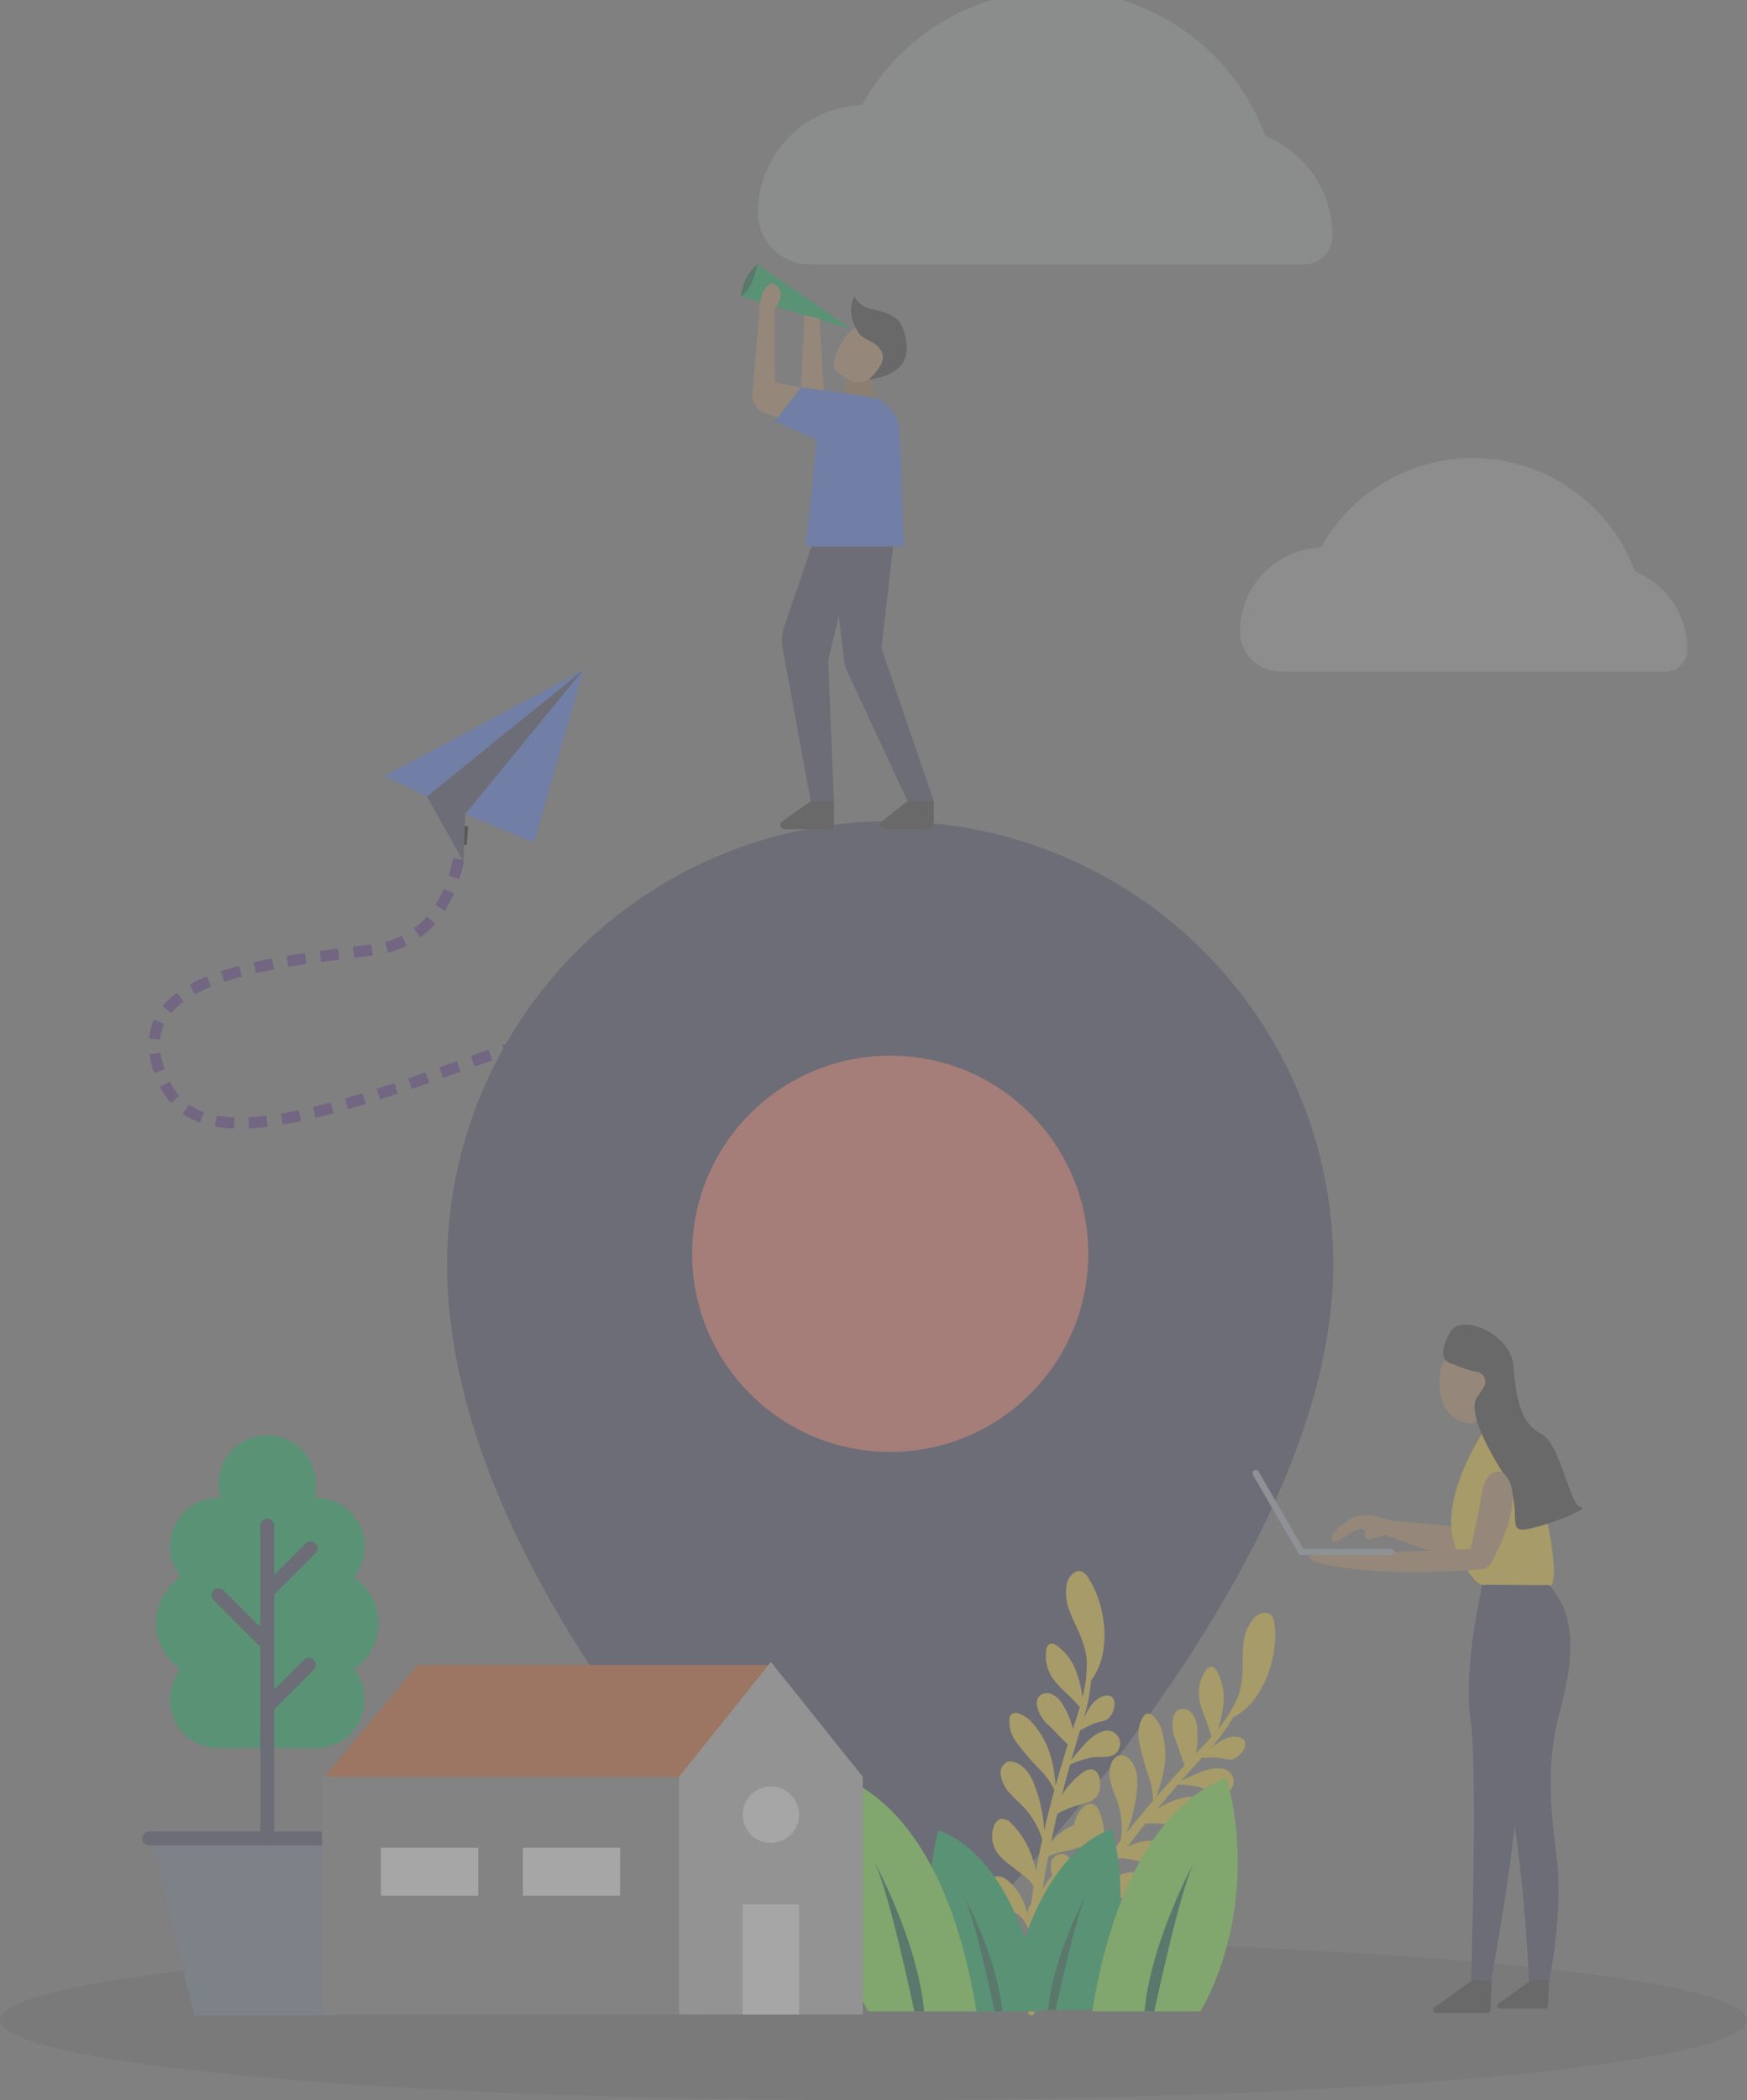 <svg xmlns="http://www.w3.org/2000/svg" width="268.031" height="322.087" viewBox="0 0 268.031 322.087"><rect x="0" y="0" width="268.031" height="322.087" fill="#808080" stroke="none"/><defs><style>.a{opacity:0.3;}.b{opacity:0.15;}.c{fill:none;}.d{fill:#52298a;}.d,.e{fill-rule:evenodd;}.f{fill:#4c78ff;}.g{fill:#3c415e;}.h{fill:#fb7668;}.i{fill:#a67c52;}.j{fill:#00663e;}.k{fill:#c69c6d;}.l{fill:#333;}.m{fill:#00bb5f;}.n,.o{fill:#dfe2e2;}.n{opacity:0.443;}.o{opacity:0.394;}.p{fill:#ffda32;}.q{fill:#afb9ca;}.r{fill:#82ff44;}.s{fill:#738598;}.t{fill:#e25a1e;}.u{fill:#888;}.v{fill:#bebebe;}.w{fill:#fff;}</style></defs><g class="a" transform="translate(-6313.937 -1679.548)"><ellipse class="b" cx="134.015" cy="12.298" rx="134.015" ry="12.298" transform="translate(6313.937 1977.039)"/><g transform="translate(6328.818 1782.312)"><g transform="translate(0 22.385)"><g transform="translate(96.267 62.224)"><path class="c" d="M6841.92,2561.469l.135-.375.1-.3.186-.556c.12-.365.231-.719.341-1.074.218-.706.417-1.4.609-2.1.381-1.394.718-2.784,1.019-4.183a80.712,80.712,0,0,0,1.356-8.491l-17-1.766a63.437,63.437,0,0,1-1.065,6.663c-.236,1.1-.5,2.2-.8,3.275-.147.536-.3,1.069-.459,1.586l-.239.755-.118.355-.083.235Z" transform="translate(-6825.912 -2542.627)"/><path class="d" d="M6872.6,2554.351l1.687.274c.15-.953.29-1.908.4-2.867l-1.7-.2C6872.885,2552.488,6872.749,2553.42,6872.6,2554.351Z" transform="translate(-6862.466 -2549.615)"/><path class="d" d="M6868.042,2577.37l1.663.392c.225-.938.423-1.882.609-2.829l-1.678-.326C6868.456,2575.531,6868.261,2576.453,6868.042,2577.37Z" transform="translate(-6858.896 -2567.664)"/><path class="e" d="M6861.858,2599.977l1.626.526c.3-.925.568-1.852.822-2.785l-1.649-.446C6862.41,2598.18,6862.147,2599.084,6861.858,2599.977Z" transform="translate(-6854.054 -2585.409)"/></g><g transform="translate(98.717 46.338)"><path class="c" d="M6854.5,2487.107a70.257,70.257,0,0,0,.371-8.728,58.4,58.4,0,0,0-.847-8.924l-16.832,2.936a47.492,47.492,0,0,1,.313,12.949Z" transform="translate(-6837.193 -2469.456)"/><path class="d" d="M6874.37,2483.671l1.7-.154c-.033-.484-.1-.966-.153-1.448s-.123-.964-.194-1.445l-1.689.252c.068.464.141.927.188,1.395S6874.339,2483.2,6874.37,2483.671Z" transform="translate(-6866.037 -2478.199)"/><path class="d" d="M6876.338,2507.459l1.709.006c0-.484,0-.968-.012-1.452s-.019-.969-.05-1.452l-1.707.08c.031.469.034.939.048,1.408S6876.339,2506.989,6876.338,2507.459Z" transform="translate(-6867.793 -2496.939)"/><path class="d" d="M6875.5,2530.962l1.7.147.109-1.445.076-1.448-1.708-.071-.074,1.41Z" transform="translate(-6867.188 -2515.404)"/></g><g transform="translate(95.164 27.717)"><path class="c" d="M6841.214,2402.3c-.135-.749-.268-1.5-.442-2.245-.083-.374-.162-.748-.253-1.121l-.291-1.12c-.176-.726-.446-1.544-.688-2.323-.113-.389-.279-.8-.424-1.2s-.292-.8-.465-1.2l-.543-1.216c-.1-.2-.176-.4-.286-.607l-.324-.613-.327-.61c-.112-.2-.214-.4-.347-.609q-.379-.611-.771-1.214c-.066-.1-.129-.2-.2-.3l-.22-.3-.446-.595-.453-.59c-.151-.2-.33-.385-.5-.576-.342-.379-.674-.762-1.037-1.125s-.754-.713-1.138-1.062l-11.234,12.874a3.2,3.2,0,0,0,.268.247c.089.088.168.2.259.29a1.707,1.707,0,0,1,.135.147q.062.089.126.176c.042.057.087.114.132.17l.068.084c.021.032.041.069.062.1.083.138.169.273.26.406a1.661,1.661,0,0,1,.125.226l.124.236.13.234a2.83,2.83,0,0,1,.119.261c.078.18.159.358.241.535s.147.4.224.59.159.384.22.612l.2.652c.034.113.072.206.1.336l.1.369.194.737c.059.249.11.5.167.751.12.5.207,1.011.3,1.521Z" transform="translate(-6820.83 -2383.681)"/><path class="d" d="M6850.212,2416.7l1.426-.942-.2-.32-.229-.306-.46-.609a6.9,6.9,0,0,0-.5-.583l-.513-.57-1.226,1.191.456.508a5.821,5.821,0,0,1,.441.521l.413.547.206.273Z" transform="translate(-6842.502 -2406.922)"/><path class="d" d="M6862.438,2437.249l1.612-.567c-.177-.463-.34-.931-.53-1.39-.206-.454-.4-.913-.619-1.363l-1.53.76c.2.415.381.841.572,1.261S6862.272,2436.816,6862.438,2437.249Z" transform="translate(-6852.57 -2423.02)"/><path class="d" d="M6869.923,2460.024l1.675-.337-.314-1.427c-.107-.475-.242-.945-.361-1.417l-1.649.448c.115.454.244.9.348,1.361Z" transform="translate(-6858.756 -2440.96)"/></g><g transform="translate(85.714 21.835)"><path class="c" d="M6797.984,2362.47a23.046,23.046,0,0,0-5.19-3.385c-.457-.214-.917-.4-1.38-.586-.23-.09-.464-.193-.693-.27l-.689-.226-.69-.219c-.231-.073-.463-.145-.687-.195q-.68-.167-1.36-.324c-.112-.025-.228-.055-.339-.075l-.331-.058-.664-.111c-.438-.069-.892-.155-1.314-.19l-1.287-.129-.322-.03-.312-.015-.622-.028c-.413-.016-.838-.042-1.241-.042l-1.206.009-.6.007c-.2.006-.39.019-.586.028l-1.167.064,1.165,17.046.748-.041c.124-.006.252-.017.373-.021h.356l.714-.008c.235,0,.45.02.677.026l.336.013.168.005.156.017.622.063a5.522,5.522,0,0,1,.583.086l.284.044.142.021c.047.008.086.021.129.032q.252.066.508.12a1.24,1.24,0,0,1,.235.068l.224.073.225.067a2.048,2.048,0,0,1,.2.083c.126.059.266.1.388.158a6.051,6.051,0,0,1,1.22.793Z" transform="translate(-6777.3 -2356.588)"/><path class="d" d="M6787.862,2392.6l.086-1.707c-.987-.059-1.969-.042-2.947-.013l.067,1.708C6786,2392.565,6786.935,2392.548,6787.862,2392.6Z" transform="translate(-6783.329 -2383.418)"/><path class="d" d="M6811,2394.3l.483-1.639a7.4,7.4,0,0,0-.73-.2l-.733-.174c-.244-.066-.492-.092-.738-.137l-.739-.122-.239,1.692.683.113c.227.042.459.065.681.126l.67.16A6.209,6.209,0,0,1,6811,2394.3Z" transform="translate(-6801.571 -2384.333)"/><path class="d" d="M6832.406,2401.67l1.01-1.379a6.329,6.329,0,0,0-.636-.435l-.65-.413c-.22-.131-.451-.24-.678-.36s-.452-.242-.686-.344l-.708,1.556c.209.09.406.206.609.307s.408.2.6.318l.574.366A5.112,5.112,0,0,1,6832.406,2401.67Z" transform="translate(-6818.604 -2389.589)"/></g><g transform="translate(68.916 21.944)"><path class="c" d="M6716.723,2357.089a64.771,64.771,0,0,0-8.736,1.253c-2.773.576-5.443,1.265-8.061,2.006l4.68,16.433c2.307-.653,4.6-1.24,6.836-1.705a47.979,47.979,0,0,1,6.446-.94Z" transform="translate(-6699.926 -2357.089)"/><path class="d" d="M6717.581,2401.93l-.413-1.658c-.935.224-1.857.48-2.783.73l.454,1.647C6715.75,2402.4,6716.663,2402.15,6717.581,2401.93Z" transform="translate(-6711.246 -2390.897)"/><path class="d" d="M6740.6,2396.817l-.313-1.68-1.419.28c-.475.089-.94.206-1.41.307l.373,1.668c.461-.1.92-.215,1.383-.3Z" transform="translate(-6729.309 -2386.877)"/><path class="d" d="M6763.9,2393.442l-.161-1.7c-.972.079-1.929.225-2.89.352l.256,1.689C6762.041,2393.66,6762.97,2393.517,6763.9,2393.442Z" transform="translate(-6747.626 -2384.218)"/></g><g transform="translate(53.751 25.203)"><path class="c" d="M6645.239,2372.1c-5.226,1.492-10.23,3.214-15.165,5.006l5.857,16.051c4.685-1.7,9.368-3.307,13.987-4.624Z" transform="translate(-6630.074 -2372.102)"/><path class="d" d="M6650.012,2422.767l-.564-1.613-1.352.473-1.345.485.581,1.607,1.337-.483Z" transform="translate(-6643.13 -2410.505)"/><path class="d" d="M6672.3,2415.19l-.53-1.625c-.91.289-1.811.6-2.717.905l.551,1.618C6670.5,2415.788,6671.4,2415.476,6672.3,2415.19Z" transform="translate(-6660.591 -2404.563)"/><path class="d" d="M6694.7,2408.2l-.481-1.639c-.922.259-1.83.556-2.746.832l.51,1.631C6692.892,2408.75,6693.793,2408.456,6694.7,2408.2Z" transform="translate(-6678.146 -2399.079)"/></g><g transform="translate(39.61 30.209)"><path class="c" d="M6579.079,2395.162l-3.56,1.287c-1.18.419-2.36.841-3.538,1.246s-2.354.8-3.529,1.2c-1.172.381-2.348.772-3.514,1.131l5.1,16.306c1.279-.394,2.532-.811,3.794-1.221s2.5-.838,3.738-1.272,2.473-.866,3.7-1.3l3.66-1.324Z" transform="translate(-6564.938 -2395.162)"/><path class="d" d="M6583.364,2446.288l-.539-1.622-2.7.88.52,1.628Z" transform="translate(-6576.83 -2433.919)"/><path class="d" d="M6605.634,2438.684l-.566-1.613-2.685.929.553,1.617Z" transform="translate(-6594.253 -2427.973)"/><path class="d" d="M6627.724,2430.78l-.585-1.606c-.893.321-1.781.651-2.675.966l.574,1.609C6625.937,2431.433,6626.829,2431.1,6627.724,2430.78Z" transform="translate(-6611.541 -2421.79)"/></g><g transform="translate(26.023 35.074)"><path class="c" d="M6515.939,2417.571c-2.335.729-4.662,1.417-6.944,2a67.509,67.509,0,0,1-6.644,1.388l2.5,16.9a84.156,84.156,0,0,0,8.383-1.738c2.678-.683,5.261-1.448,7.811-2.245Z" transform="translate(-6502.351 -2417.571)"/><path class="d" d="M6515.52,2465.487l-.355-1.672c-.457.107-.917.185-1.375.277l-.688.134-.688.115.284,1.685.71-.119.705-.137C6514.581,2465.675,6515.055,2465.6,6515.52,2465.487Z" transform="translate(-6510.228 -2453.776)"/><path class="d" d="M6538.292,2459.966l-.444-1.65-1.364.361-1.368.337.4,1.661,1.392-.342Z" transform="translate(-6528.002 -2449.47)"/><path class="d" d="M6560.8,2453.5l-.5-1.634c-.9.267-1.807.548-2.714.8l.472,1.643C6558.974,2454.052,6559.883,2453.769,6560.8,2453.5Z" transform="translate(-6545.592 -2444.42)"/></g><g transform="translate(6.918 38.077)"><path class="c" d="M6433.454,2431.787c-1.042.14-2.078.272-3.009.308l-.354.02-.177.01h-.165l-.656,0a2.75,2.75,0,0,1-.311-.01l-.3-.015-.3-.012c-.094-.007-.177-.022-.266-.031l-.263-.028a1.76,1.76,0,0,1-.25-.031c-.146-.031-.295-.058-.444-.079-.128-.033-.238-.071-.361-.1-.028-.007-.063-.011-.088-.021l-.066-.029c-.044-.018-.089-.034-.135-.048a1.732,1.732,0,0,1-.581-.324l-11.384,12.742q.335.3.678.593.356.272.72.538c.242.177.487.351.732.521s.5.308.755.459.51.3.767.439.512.253.77.378a16.123,16.123,0,0,0,1.548.656l.77.272.387.131c.128.041.25.071.375.106.5.133,1,.27,1.5.383q.721.139,1.443.264c.246.047.47.067.7.1l.691.078c.229.024.464.052.688.069l.66.036.66.032c.221.01.442.022.648.018l1.263,0,.315,0,.3-.014.6-.031c1.627-.074,3.133-.263,4.626-.468Z" transform="translate(-6414.349 -2431.404)"/><path class="d" d="M6445.716,2462.607l.581-1.607a10.751,10.751,0,0,1-1.184-.5c-.19-.1-.367-.212-.552-.315l-.274-.159c-.088-.06-.171-.124-.256-.186l-.984,1.4c.1.074.2.15.308.221l.326.191c.219.124.432.26.655.372A12.319,12.319,0,0,0,6445.716,2462.607Z" transform="translate(-6436.817 -2453.666)"/><path class="d" d="M6468.749,2469.632l.061-1.708c-.45-.028-.905-.029-1.348-.092l-.667-.074c-.221-.029-.436-.077-.654-.114l-.312,1.68c.243.042.484.094.729.126l.729.081C6467.775,2469.6,6468.262,2469.6,6468.749,2469.632Z" transform="translate(-6454.652 -2459.777)"/><path class="d" d="M6492.44,2469.446l-.207-1.7c-.461.069-.92.1-1.38.145s-.917.069-1.376.093l.079,1.707c.483-.026.968-.044,1.446-.1S6491.965,2469.518,6492.44,2469.446Z" transform="translate(-6473.167 -2459.859)"/></g><g transform="translate(0 25.903)"><path class="c" d="M6400.786,2387.5a2.369,2.369,0,0,1-.483-.664c-.047-.113-.107-.206-.163-.327-.05-.138-.105-.274-.165-.408a.535.535,0,0,1-.041-.113l-.039-.124-.08-.246-.043-.122-.022-.061-.012-.05c-.016-.065-.033-.129-.052-.193a3.77,3.77,0,0,1-.1-.58c-.01-.14-.011-.206-.01-.183.007,0,0,0,0,0l-14.463-9.1a16.874,16.874,0,0,0-2.517,7.178c-.03.318-.058.637-.079.956s-.021.619-.025.929.008.6.02.9.027.589.058.867a20.9,20.9,0,0,0,.55,3.2l.2.734.051.182.053.167.108.333.219.666.111.332c.036.109.076.221.124.337q.272.688.559,1.369c.208.461.452.933.686,1.395l.181.347.21.353.428.7a15.878,15.878,0,0,0,.968,1.385c.177.228.338.457.532.678s.392.442.591.66.4.435.609.645.439.408.663.608Z" transform="translate(-6382.484 -2375.327)"/><path class="d" d="M6419.248,2402.645l1.7.164a7.159,7.159,0,0,1,.633-2.386l-1.555-.711A8.832,8.832,0,0,0,6419.248,2402.645Z" transform="translate(-6411.266 -2394.417)"/><path class="d" d="M6420.238,2426.308l1.616-.556a12.857,12.857,0,0,1-.637-2.55l-1.694.229A14.658,14.658,0,0,0,6420.238,2426.308Z" transform="translate(-6411.482 -2412.809)"/><path class="d" d="M6428.665,2447.043l1.28-1.133-.215-.234-.191-.257c-.125-.172-.257-.339-.38-.514l-.338-.553c-.055-.093-.116-.181-.166-.277l-.146-.293-1.519.784.167.332c.059.11.128.214.191.321l.391.638c.144.2.3.4.447.6l.226.3Z" transform="translate(-6417.328 -2428.921)"/></g><g transform="translate(2.624 14.979)"><path class="c" d="M6409.031,2345.034s0,0,0,0,.015-.01.016-.019.024-.027.039-.046a.351.351,0,0,0,.022-.031q.021-.017.038-.035a3.313,3.313,0,0,1,.442-.385,8.371,8.371,0,0,1,.759-.5c.306-.176.646-.357,1.021-.536a23.172,23.172,0,0,1,2.6-1.014c.953-.316,1.981-.6,3.049-.864l-4.063-16.6c-1.418.347-2.857.744-4.334,1.232a39.931,39.931,0,0,0-4.546,1.793c-.779.37-1.573.784-2.374,1.25a25.5,25.5,0,0,0-2.435,1.625,20.356,20.356,0,0,0-2.43,2.154l-.3.31-.292.331c-.194.223-.385.438-.577.689s-.38.48-.562.746-.365.526-.536.8Z" transform="translate(-6394.569 -2325.007)"/><path class="d" d="M6470.079,2362.652l.541,1.621c.876-.292,1.767-.554,2.666-.793l-.439-1.652C6471.918,2362.075,6471,2362.347,6470.079,2362.652Z" transform="translate(-6453.686 -2353.834)"/><path class="d" d="M6447.989,2370.543l.827,1.5a23.043,23.043,0,0,1,2.457-1.167l-.647-1.582A24.8,24.8,0,0,0,6447.989,2370.543Z" transform="translate(-6436.391 -2359.676)"/><path class="d" d="M6428.89,2382.842l1.314,1.092a11.067,11.067,0,0,1,1.889-1.755l-1.017-1.374A12.789,12.789,0,0,0,6428.89,2382.842Z" transform="translate(-6421.438 -2368.691)"/></g><g transform="translate(21.006 12.311)"><path class="c" d="M6483.308,2331.981c2.14-.524,4.438-.946,6.812-1.313s4.828-.68,7.359-1l-2.121-16.954c-2.547.318-5.172.65-7.854,1.066s-5.426.91-8.259,1.6Z" transform="translate(-6479.244 -2312.717)"/><path class="d" d="M6539.781,2350.018l.227,1.694,2.817-.365-.213-1.7Z" transform="translate(-6526.639 -2341.633)"/><path class="d" d="M6516.4,2353.221l.281,1.686q1.392-.231,2.794-.433l-.246-1.691Q6517.815,2352.988,6516.4,2353.221Z" transform="translate(-6508.334 -2344.084)"/><path class="d" d="M6493.207,2357.194l.376,1.667q1.368-.31,2.753-.568l-.316-1.679Q6494.609,2356.879,6493.207,2357.194Z" transform="translate(-6490.176 -2347.084)"/></g><g transform="translate(37.12 9.811)"><path class="c" d="M6555.589,2320.656l3.877-.495.5-.067.253-.034.364-.061q.731-.125,1.458-.264c.49-.109.986-.247,1.477-.378s.984-.306,1.475-.481a21.432,21.432,0,0,0,5.6-3.029,22.1,22.1,0,0,0,4.377-4.438l-13.7-10.207a5.023,5.023,0,0,1-.984,1.021,4.365,4.365,0,0,1-1.133.6,6.424,6.424,0,0,1-.729.218c-.146.02-.289.044-.432.074l-.107.023-.224.03-.451.062-3.738.476Z" transform="translate(-6553.469 -2301.202)"/><path class="d" d="M6606.4,2328.78l1.016,1.375c.212-.148.4-.321.605-.481a7.141,7.141,0,0,0,.583-.508l.556-.535c.176-.187.345-.38.517-.571l-1.287-1.125c-.152.168-.3.34-.455.506l-.491.471a6,6,0,0,1-.513.445C6606.754,2328.5,6606.587,2328.652,6606.4,2328.78Z" transform="translate(-6594.909 -2321.348)"/><path class="d" d="M6586.169,2341.5l.419,1.657.741-.2c.245-.073.484-.169.727-.253l.363-.131.181-.066.176-.08.7-.323-.755-1.533-.617.284-.153.072-.16.058-.321.115c-.215.074-.424.16-.643.225Z" transform="translate(-6579.07 -2332.025)"/><path class="d" d="M6563.324,2347.024l.213,1.7,2.836-.366-.228-1.694Z" transform="translate(-6561.185 -2336.791)"/></g><g transform="translate(44.919)"><path class="c" d="M6603.094,2276.029a25.777,25.777,0,0,0,2.873-4.963,31.534,31.534,0,0,0,1.708-4.979,37.041,37.041,0,0,0,.9-4.885c.1-.81.166-1.619.211-2.443.012-.205.021-.412.028-.621s.016-.417.02-.633.006-.435.006-.658l0-.356,0-.2-.009-.279-17.07.732,0-.054v.177l0,.3c0,.1-.006.214-.011.325s-.008.223-.015.337c-.025.454-.063.921-.12,1.381a20.121,20.121,0,0,1-.485,2.662,11.455,11.455,0,0,1-1.725,3.949Z" transform="translate(-6589.392 -2256.011)"/><path class="e" d="M6635.813,2265.63l1.7.207q.179-1.465.223-2.945l-1.708-.045C6636,2263.774,6635.926,2264.705,6635.813,2265.63Z" transform="translate(-6625.735 -2261.362)"/><path class="d" d="M6631.029,2288.439l1.63.515a26.485,26.485,0,0,0,.733-2.876l-1.676-.335A24.616,24.616,0,0,1,6631.029,2288.439Z" transform="translate(-6621.989 -2279.288)"/><path class="d" d="M6621.651,2310.026l1.442.916a20.827,20.827,0,0,0,1.4-2.675l-1.568-.678A19.2,19.2,0,0,1,6621.651,2310.026Z" transform="translate(-6614.647 -2296.391)"/></g></g><g transform="translate(44.156)"><path class="f" d="M6585.877,2169.133l6.479,3.166,23.973-19.4Z" transform="translate(-6585.877 -2152.902)"/><path class="g" d="M6621.292,2182.246l-5.573-9.947,23.974-19.4-18.106,22.076Z" transform="translate(-6609.24 -2152.902)"/><path class="f" d="M6653.256,2179.358l-10.512-4.382,18.105-22.075Z" transform="translate(-6630.398 -2152.901)"/></g></g><g transform="translate(6382.54 1805.497)"><path class="g" d="M6629.937,2327.669c0,56.208,67.974,114.378,67.974,114.378s67.973-62.091,67.973-114.378a67.973,67.973,0,1,0-135.946,0Z" transform="translate(-6629.937 -2259.696)"/><circle class="h" cx="30.392" cy="30.392" r="30.392" transform="translate(24.993 66.339) rotate(-45)"/></g><g transform="translate(6427.617 1720.071)"><path class="i" d="M6916.118,1950.595a19.81,19.81,0,0,1-.585-2.91h-4.014v2.973Z" transform="translate(-6895.465 -1929.996)"/><path class="j" d="M6840.1,1866.206a7.32,7.32,0,0,0-2.527,4.906S6840.842,1871.855,6840.1,1866.206Z" transform="translate(-6837.571 -1866.206)"/><path class="g" d="M6883.587,2065.454l-1.783,15.608,8.026,23.486h-4.014l-9.3-20a5.528,5.528,0,0,1-.516-2.329l-.742-6.062-1.636,6.838.893,21.554h-3.568l-4.31-23.5a6.339,6.339,0,0,1,.233-3.186l4.226-12.41Z" transform="translate(-6860.25 -2022.198)"/><path class="f" d="M6881.307,1977.541h-15.014l1.635-16.351-6.392-2.825,4.014-5.2,10.234,1.418a5.729,5.729,0,0,1,4.939,5.485Z" transform="translate(-6856.333 -1934.285)"/><path class="k" d="M6906.188,1917.485a11.657,11.657,0,0,1-2.824-1.932c-.744-.892,1.04-5.2,2.824-6.243s4.757-1.189,4.757.594,1.486,4.757,0,5.5S6909.012,1917.634,6906.188,1917.485Z" transform="translate(-6888.945 -1899.35)"/><path class="l" d="M6916.811,1894.747s-2.379-2.973-.892-5.946a3.585,3.585,0,0,0,2.526,1.932c1.933.446,4.143.873,4.905,2.973,1.19,3.27,1.26,7-5.2,7.878,0,0,2.675-2.378,2.081-4.013S6917.852,1895.639,6916.811,1894.747Z" transform="translate(-6898.527 -1883.896)"/><path class="m" d="M6854.518,1876.165l-14.419-9.959s-.743,4.013-2.527,4.906Z" transform="translate(-6837.571 -1866.206)"/><g transform="translate(1.76 2.973)"><path class="k" d="M6845.682,1896.946l1.156-14.019-.006,0,.012-.065.008-.092.007,0c.405-2.342,1.379-2.87,1.815-2.87a1.744,1.744,0,0,1,1.338,1.486c.139.835-.834,2.278-.959,2.459l.066,11.216,4.014.743-3.567,4.608-1.99-.663A2.778,2.778,0,0,1,6845.682,1896.946Z" transform="translate(-6845.677 -1879.9)"/><path class="k" d="M6882.847,1902.722l.667,11.038-3.49-.484.548-11.061Z" transform="translate(-6872.567 -1897.371)"/></g><path class="l" d="M6944.1,2245.53h-4.014l-3.972,3.113a.67.67,0,0,0,.413,1.2h6.9a.671.671,0,0,0,.67-.67Z" transform="translate(-6914.518 -2163.179)"/><path class="l" d="M6873.64,2245.53h-3.567l-4.373,3.094a.67.67,0,0,0,.387,1.217h6.884a.67.67,0,0,0,.67-.67Z" transform="translate(-6859.37 -2163.179)"/></g><path class="n" d="M7196.446,2040.093a6.154,6.154,0,0,1-6.183-6.07v-.067a12.9,12.9,0,0,1,12.438-12.888,26.547,26.547,0,0,1,48.154,3.694,12.9,12.9,0,0,1,8.042,11.95v.035a3.352,3.352,0,0,1-3.352,3.346Z" transform="translate(-686.078 -257.562)"/><path class="o" d="M6857.551,1720.082a7.9,7.9,0,0,1-7.94-7.8v-.086a16.564,16.564,0,0,1,15.974-16.552,34.094,34.094,0,0,1,61.844,4.743,16.569,16.569,0,0,1,10.328,15.348v.045a4.3,4.3,0,0,1-4.3,4.3Z" transform="translate(-419.38 0)"/><g transform="translate(6506.095 1882.7)"><path class="k" d="M7278.222,2752.071l-14.348-1.339s-3.444-1.722-6.123,0-2.869,3.061-2.1,3.252,3.062-2.1,4.209-1.914c.452.075.519.387.434.737a.666.666,0,0,0,.8.82l2.4-.6,6.123,2.182,6.887.879Z" transform="translate(-7243.057 -2720.733)"/><path class="p" d="M7344.127,2692.535s-7,10.651-3.943,17.538,4.592,5.548,4.592,5.548,8.034.191,9.757.191-.383-11.862-1.531-13.2S7344.127,2692.535,7344.127,2692.535Z" transform="translate(-7308.939 -2675.769)"/><path class="k" d="M7336.321,2645.968s-5.74.174-4.947-7.77a3.434,3.434,0,0,1,1.836-2.741,3.508,3.508,0,0,1,3.111-.011c3.061,1.339,4.782,2.87,4.591,5.166S7336.321,2645.968,7336.321,2645.968Z" transform="translate(-7302.59 -2630.795)"/><path class="l" d="M7335.294,2621.3s-2.869-.192-.383-4.783c1.681-3.1,9.375.191,9.758,5.165s1.147,8.8,4.209,10.331,4.4,11.1,6.122,11.287-6.7,3.444-8.992,3.444.287-3.54-2.965-8.705-5.166-9.757-4.019-11.479c.375-.562.75-1.145,1.085-1.674a1.534,1.534,0,0,0-.975-2.322A15.77,15.77,0,0,1,7335.294,2621.3Z" transform="translate(-7304.625 -2615.309)"/><path class="g" d="M7352.253,2860.4h3.061s4.782-25.445,4.209-35.2,1.567-25.373,1.567-25.373l-7.116-.072s-2.965,12.531-1.817,20.375S7352.253,2860.4,7352.253,2860.4Z" transform="translate(-7318.713 -2759.713)"/><path class="g" d="M7368.311,2860.152h3.062s2.3-10.9,1.146-19.322-1.339-15.114.384-21.618,3.443-14.54-1.53-19.9H7361.04s.288,17.123,3.349,28.41S7368.311,2860.152,7368.311,2860.152Z" transform="translate(-7325.875 -2759.367)"/><path class="l" d="M7332.662,3078.664l-5.72,4.132a.465.465,0,0,0,.272.842h7.87a.465.465,0,0,0,.465-.447l.174-4.527Z" transform="translate(-7299.027 -2978.071)"/><path class="l" d="M7377.286,3078.224l-5.061,3.655a.412.412,0,0,0,.241.745h6.962a.412.412,0,0,0,.411-.4l.154-4Z" transform="translate(-7334.498 -2977.726)"/><path class="k" d="M7269.031,2719.349s-2.488-1.339-3.253,3.252-1.722,8.417-1.722,8.417l-24.488.957s-2.009,1.052,6.5,2.1c7.177.887,16.5.318,19.6.085a1.991,1.991,0,0,0,1.6-1.03C7268.776,2730.4,7272.644,2722.491,7269.031,2719.349Z" transform="translate(-7230.613 -2696.62)"/><path class="q" d="M7220.834,2730.542h0a.479.479,0,0,0-.479-.478h-13.488l-6.857-11.863a.509.509,0,0,0-.63-.218h0a.509.509,0,0,0-.25.729l7.164,12.308h14.062A.479.479,0,0,0,7220.834,2730.542Z" transform="translate(-7199.061 -2695.664)"/></g><g transform="translate(6441.404 1920.495)"><path class="p" d="M6849.883,2842.7c-1.8-.274-3.76.768-5.356,1.469-.171.075-.53.272-.9.47q.957-1.095,1.927-2.177c.429-.479.865-.954,1.3-1.431.467.073,1.444-.095,2.562.031,1.319.148,1.879.665,3.085-.338,1.136-.946,1.616-2.594-.181-2.865-1.527-.231-2.942.766-4.206,1.774a27.368,27.368,0,0,0,3.532-4.785c4.748-2.406,7-9.463,6.327-14.383a2.221,2.221,0,0,0-.506-1.311c-.733-.731-2.022-.218-2.709.556a7.075,7.075,0,0,0-1.543,3.991c-.154,1.441-.064,2.9-.138,4.345a16.319,16.319,0,0,1-.609,3.47.267.267,0,0,0-.038.059,19.748,19.748,0,0,1-3.108,5.062,15.63,15.63,0,0,0,.773-3.49,8.518,8.518,0,0,0-.957-5.4,1.179,1.179,0,0,0-.76-.654c-.431-.06-.793.317-1.029.682a6.149,6.149,0,0,0-.878,4.4c.354,1.928,1.379,3.7,1.812,5.608a.571.571,0,0,0,.071-.009c-.784.89-1.6,1.753-2.422,2.606a13.133,13.133,0,0,0,.135-4.377,3.6,3.6,0,0,0-.86-1.9,1.7,1.7,0,0,0-1.929-.414,1.775,1.775,0,0,0-.771.929,5.544,5.544,0,0,0,.376,3.839c.436,1.24.822,2.527,1.311,3.752l-.291.312q-2.083,2.271-4.107,4.6a22.471,22.471,0,0,0,1.031-3.308,13.323,13.323,0,0,0-.111-6.883,4.843,4.843,0,0,0-1.4-2.328,1.043,1.043,0,0,0-1.013-.284,1.094,1.094,0,0,0-.444.4,5.13,5.13,0,0,0-.672,3.642,38.278,38.278,0,0,0,1.565,5.74,11.176,11.176,0,0,1,.585,3.546q-2.082,2.422-4.059,4.931a23.535,23.535,0,0,0,1.593-6.484c.221-1.824.035-3.939-1.41-5.075a1.722,1.722,0,0,0-.71-.359c-.821-.166-1.571.581-1.854,1.371a5.218,5.218,0,0,0,.062,3.165c.3,1.031.76,2.007,1.081,3.03a13.423,13.423,0,0,1,.379,5.458q-1.509,1.962-2.941,3.984a18.525,18.525,0,0,0,.418-2.683,12.9,12.9,0,0,0-.705-5.485c-.215-.592-.555-1.239-1.168-1.377a1.687,1.687,0,0,0-1.461.582,4.469,4.469,0,0,0-1.28,3.842,8.778,8.778,0,0,0,.968,2.537l1.271,2.518a6.015,6.015,0,0,1,.623,2q-1.535,2.266-2.948,4.608a15.775,15.775,0,0,0,.436-2.235,8.583,8.583,0,0,0-.771-4.986,2.163,2.163,0,0,0-1.234-1.186,1.685,1.685,0,0,0-1.884,1.24,3.575,3.575,0,0,0,.321,2.42,8.558,8.558,0,0,0,1.215,1.974,6.771,6.771,0,0,1,.986,1.326,4.9,4.9,0,0,1,.332,2.008c0,.14.006.283.009.426-.725,1.227-1.445,2.479-2.128,3.753a8.685,8.685,0,0,0-1.158-4.433c-.456-.781-1.263-1.568-2.136-1.333a1.38,1.38,0,0,0-.7.471,2.443,2.443,0,0,0,.229,2.872c.608.836,1.485,1.437,2.153,2.226a14.742,14.742,0,0,1,.841,1.679,41.556,41.556,0,0,0-2.612,6.292.5.5,0,0,0,.942.355c.8-1.539,1.563-3.086,2.337-4.626a44.452,44.452,0,0,0,4.548,1.161,2.049,2.049,0,0,0,2.252-.584,1.7,1.7,0,0,0-.465-2.141,3.314,3.314,0,0,0-2.268-.6,11.485,11.485,0,0,0-3.514,1.073c.8-1.579,1.622-3.147,2.5-4.692a6.517,6.517,0,0,1,1.556.007c.819.149,1.582.535,2.4.668a2.091,2.091,0,0,0,2.2-.8,1.822,1.822,0,0,0-1.11-2.385,4.006,4.006,0,0,0-2.9.272c-.29.12-.708.282-1.126.486.074-.124.146-.25.222-.373q.621-1.01,1.266-2a23.639,23.639,0,0,0,3.749-.086,7.007,7.007,0,0,0,3.188-.341,2.039,2.039,0,0,0,1.141-2.641,2.443,2.443,0,0,0-2.633-.783,11.778,11.778,0,0,0-4.17,1.917q1.406-2.088,2.9-4.119c1.876-.223,4.3,1.225,6.317.5.813-.291,1.933-1.226,1.523-2.264-.322-.817-1.72-.878-2.451-.945a7.761,7.761,0,0,0-4.085.946q.6-.792,1.2-1.579.779-1.011,1.578-2.008a14.785,14.785,0,0,1,3.1.119c1.482.243,3.034.82,4.225-.537,1.089-1.241,1.584-3.824-.7-3.687a11.481,11.481,0,0,0-4.828,1.883q1.562-1.892,3.171-3.745a13.409,13.409,0,0,1,3.7.493c1.3.444,2.869,1.679,4.072.57A1.971,1.971,0,0,0,6849.883,2842.7Z" transform="translate(-6789.916 -2812.416)"/><path class="p" d="M6947.4,2814c-1.748.524-3.067,2.3-4.212,3.621-.122.141-.362.473-.614.811q.4-1.4.809-2.792c.184-.617.374-1.233.563-1.851.452-.134,1.266-.7,2.328-1.069,1.256-.432,1.982-.2,2.642-1.627.623-1.341.351-3.037-1.389-2.513-1.479.446-2.331,1.953-3.042,3.4a27.262,27.262,0,0,0,1.143-5.837c3.26-4.208,2.276-11.55-.441-15.706a2.218,2.218,0,0,0-1.019-.967c-.975-.347-1.92.669-2.21,1.662a7.076,7.076,0,0,0,.315,4.267c.478,1.369,1.182,2.646,1.736,3.986a16.387,16.387,0,0,1,.936,3.4.263.263,0,0,0-.009.07,19.727,19.727,0,0,1-.643,5.905,15.656,15.656,0,0,0-.794-3.485,8.531,8.531,0,0,0-3.177-4.468,1.182,1.182,0,0,0-.967-.265c-.415.131-.58.626-.638,1.058a6.143,6.143,0,0,0,1.091,4.352c1.146,1.591,2.828,2.749,4.038,4.293a.539.539,0,0,0,.061-.04c-.327,1.14-.7,2.271-1.072,3.393a13.161,13.161,0,0,0-1.752-4.014,3.615,3.615,0,0,0-1.591-1.345,1.7,1.7,0,0,0-1.921.452,1.788,1.788,0,0,0-.3,1.171,5.539,5.539,0,0,0,1.985,3.307c.925.934,1.824,1.932,2.79,2.83-.043.136-.087.271-.129.406q-.91,2.945-1.742,5.917a22.6,22.6,0,0,0-.484-3.431,13.33,13.33,0,0,0-3.048-6.173,4.852,4.852,0,0,0-2.259-1.507,1.042,1.042,0,0,0-1.036.177,1.1,1.1,0,0,0-.231.55,5.133,5.133,0,0,0,.952,3.579,38.253,38.253,0,0,0,3.873,4.517,11.152,11.152,0,0,1,2.048,2.953q-.844,3.081-1.557,6.194a23.484,23.484,0,0,0-1.338-6.542c-.581-1.743-1.655-3.574-3.447-3.982a1.724,1.724,0,0,0-.795-.021,1.827,1.827,0,0,0-1.088,2.033,5.209,5.209,0,0,0,1.411,2.833c.709.8,1.545,1.489,2.274,2.276a13.4,13.4,0,0,1,2.68,4.77q-.523,2.419-.951,4.858a18.633,18.633,0,0,0-.772-2.6,12.916,12.916,0,0,0-2.986-4.656,1.932,1.932,0,0,0-1.645-.745,1.69,1.69,0,0,0-1.072,1.151,4.471,4.471,0,0,0,.489,4.02,8.783,8.783,0,0,0,1.961,1.878l2.227,1.731a5.994,5.994,0,0,1,1.419,1.54q-.416,2.7-.689,5.426a16.024,16.024,0,0,0-.564-2.205,8.58,8.58,0,0,0-2.832-4.177,2.162,2.162,0,0,0-1.623-.542,1.686,1.686,0,0,0-1.171,1.928,3.573,3.573,0,0,0,1.327,2.05,8.543,8.543,0,0,0,1.943,1.263,6.789,6.789,0,0,1,1.458.775,4.9,4.9,0,0,1,1.16,1.672c.063.125.127.253.19.38-.13,1.42-.244,2.859-.315,4.3a8.669,8.669,0,0,0-2.946-3.51c-.746-.511-1.812-.876-2.5-.291a1.384,1.384,0,0,0-.431.725,2.443,2.443,0,0,0,1.437,2.5c.907.5,1.958.663,2.9,1.09.541.244.994.856,1.479,1.157a41.41,41.41,0,0,0,.335,6.805.5.5,0,0,0,1-.083c.06-1.731.091-3.458.131-5.182a44.274,44.274,0,0,0,4.607-.9,2.048,2.048,0,0,0,1.784-1.493,1.7,1.7,0,0,0-1.338-1.736,3.311,3.311,0,0,0-2.307.425,11.478,11.478,0,0,0-2.716,2.475c.049-1.77.118-3.538.246-5.309a6.527,6.527,0,0,1,1.408-.659c.8-.216,1.659-.194,2.458-.426a2.094,2.094,0,0,0,1.644-1.668,1.822,1.822,0,0,0-2.024-1.68,4.006,4.006,0,0,0-2.5,1.487c-.211.233-.519.558-.81.921.015-.145.025-.288.041-.433.085-.786.183-1.569.284-2.352a23.76,23.76,0,0,0,3.353-1.684,7,7,0,0,0,2.734-1.673,2.039,2.039,0,0,0-.1-2.875,2.443,2.443,0,0,0-2.715.42,11.785,11.785,0,0,0-2.947,3.519q.378-2.49.854-4.963c1.6-1,4.413-.736,5.924-2.25.609-.611,1.222-1.936.407-2.7-.642-.6-1.93-.057-2.619.2a7.758,7.758,0,0,0-3.287,2.6q.2-.972.41-1.942.272-1.247.566-2.49a14.727,14.727,0,0,1,2.853-1.219c1.443-.415,3.093-.559,3.588-2.294.453-1.587-.205-4.134-2.208-3.033a11.46,11.46,0,0,0-3.557,3.769q.6-2.378,1.262-4.741a13.376,13.376,0,0,1,3.552-1.139c1.366-.156,3.312.289,3.924-1.229A1.97,1.97,0,0,0,6947.4,2814Z" transform="translate(-6905.688 -2789.402)"/><g transform="translate(27.111 39.571)"><path class="m" d="M7080.8,2999.412s7.352-11.446,3.175-27.737c0,0-12.031,2.673-16.04,27.737Z" transform="translate(-7067.931 -2971.675)"/><path class="j" d="M7097.732,3034.361s3.141-15.038,4.9-18.046c0,0-5.279,9.524-6.064,18.046Z" transform="translate(-7090.347 -3006.624)"/></g><g transform="translate(15.193 39.788)"><path class="m" d="M7017.491,3000.41s-7.353-11.446-3.175-27.737c0,0,12.03,2.674,16.04,27.737Z" transform="translate(-7013.032 -2972.673)"/><path class="j" d="M7041.158,3035.359s-3.14-15.038-4.895-18.046c0,0,5.279,9.524,6.064,18.046Z" transform="translate(-7031.22 -3007.622)"/></g><g transform="translate(0 31.77)"><path class="r" d="M6948.8,2971.5s-9.477-14.754-4.092-35.755c0,0,15.508,3.446,20.677,35.755Z" transform="translate(-6943.051 -2935.742)"/><path class="j" d="M6979.308,3016.548s-4.049-19.385-6.31-23.262c0,0,6.8,12.277,7.817,23.262Z" transform="translate(-6966.497 -2980.794)"/></g><g transform="translate(40.113 31.77)"><path class="r" d="M7144.4,2971.5s9.478-14.754,4.093-35.755c0,0-15.509,3.446-20.678,35.755Z" transform="translate(-7127.819 -2935.742)"/><path class="j" d="M7166.237,3016.548s4.049-19.385,6.311-23.262c0,0-6.8,12.277-7.818,23.262Z" transform="translate(-7156.716 -2980.794)"/></g></g><g transform="translate(6335.756 1899.661)"><path class="s" d="M6456.414,2978.292l-7.084,27.167h-21.573l-6.52-27.167Z" transform="translate(-6419.763 -2916.45)"/><path class="m" d="M6424.265,2722.231a8.521,8.521,0,0,1,3.765-7.075,7.456,7.456,0,0,1,5.829-12.113c.106,0,.214.011.319.016a7.462,7.462,0,1,1,14.285,0c.105,0,.213-.016.319-.016a7.456,7.456,0,0,1,5.829,12.113,8.528,8.528,0,0,1,0,14.15,7.456,7.456,0,0,1-5.829,12.113h-14.924a7.456,7.456,0,0,1-5.829-12.113A8.521,8.521,0,0,1,6424.265,2722.231Z" transform="translate(-6422.133 -2693.434)"/><path class="g" d="M6463.859,2763.4a1.067,1.067,0,0,1,1.508,0l5.643,5.643v-15.549a1.066,1.066,0,1,1,2.132,0v7.554l4.843-4.843a1.066,1.066,0,0,1,1.507,1.508l-6.35,6.35v14.574l4.576-4.576a1.066,1.066,0,0,1,1.507,1.507l-6.083,6.083v19.813a1.066,1.066,0,1,1-2.132,0v-29.479a1.022,1.022,0,0,1-.221-.147l-6.93-6.929a1.066,1.066,0,0,1,0-1.507Z" transform="translate(-6452.886 -2739.619)"/><path class="g" d="M6415.511,2975.514h36.243a1.066,1.066,0,0,0,0-2.132h-36.243a1.066,1.066,0,1,0,0,2.132Z" transform="translate(-6414.444 -2912.606)"/></g><g transform="translate(6363.346 1934.432)"><path class="t" d="M1232.915,3011.28l57.553,5.907,10.838-22.96h-54.181Z" transform="translate(-1232.441 -2993.754)"/><rect class="u" width="58.737" height="36.442" transform="translate(0 17.624)"/><path class="v" d="M1299.316,3047.96h-28.2v-36.442l14.1-17.624,14.1,17.624Z" transform="translate(-1216.353 -2993.895)"/><path class="w" d="M1278,3011.666a4.324,4.324,0,1,1,4.324,4.324A4.325,4.325,0,0,1,1278,3011.666Z" transform="translate(-1213.458 -2988.233)"/><g transform="translate(9.028 28.503)"><rect class="w" width="14.921" height="7.342"/><rect class="w" width="14.921" height="7.342" transform="translate(21.79)"/></g><rect class="w" width="8.649" height="16.882" transform="translate(64.54 37.184)"/></g></g></svg>